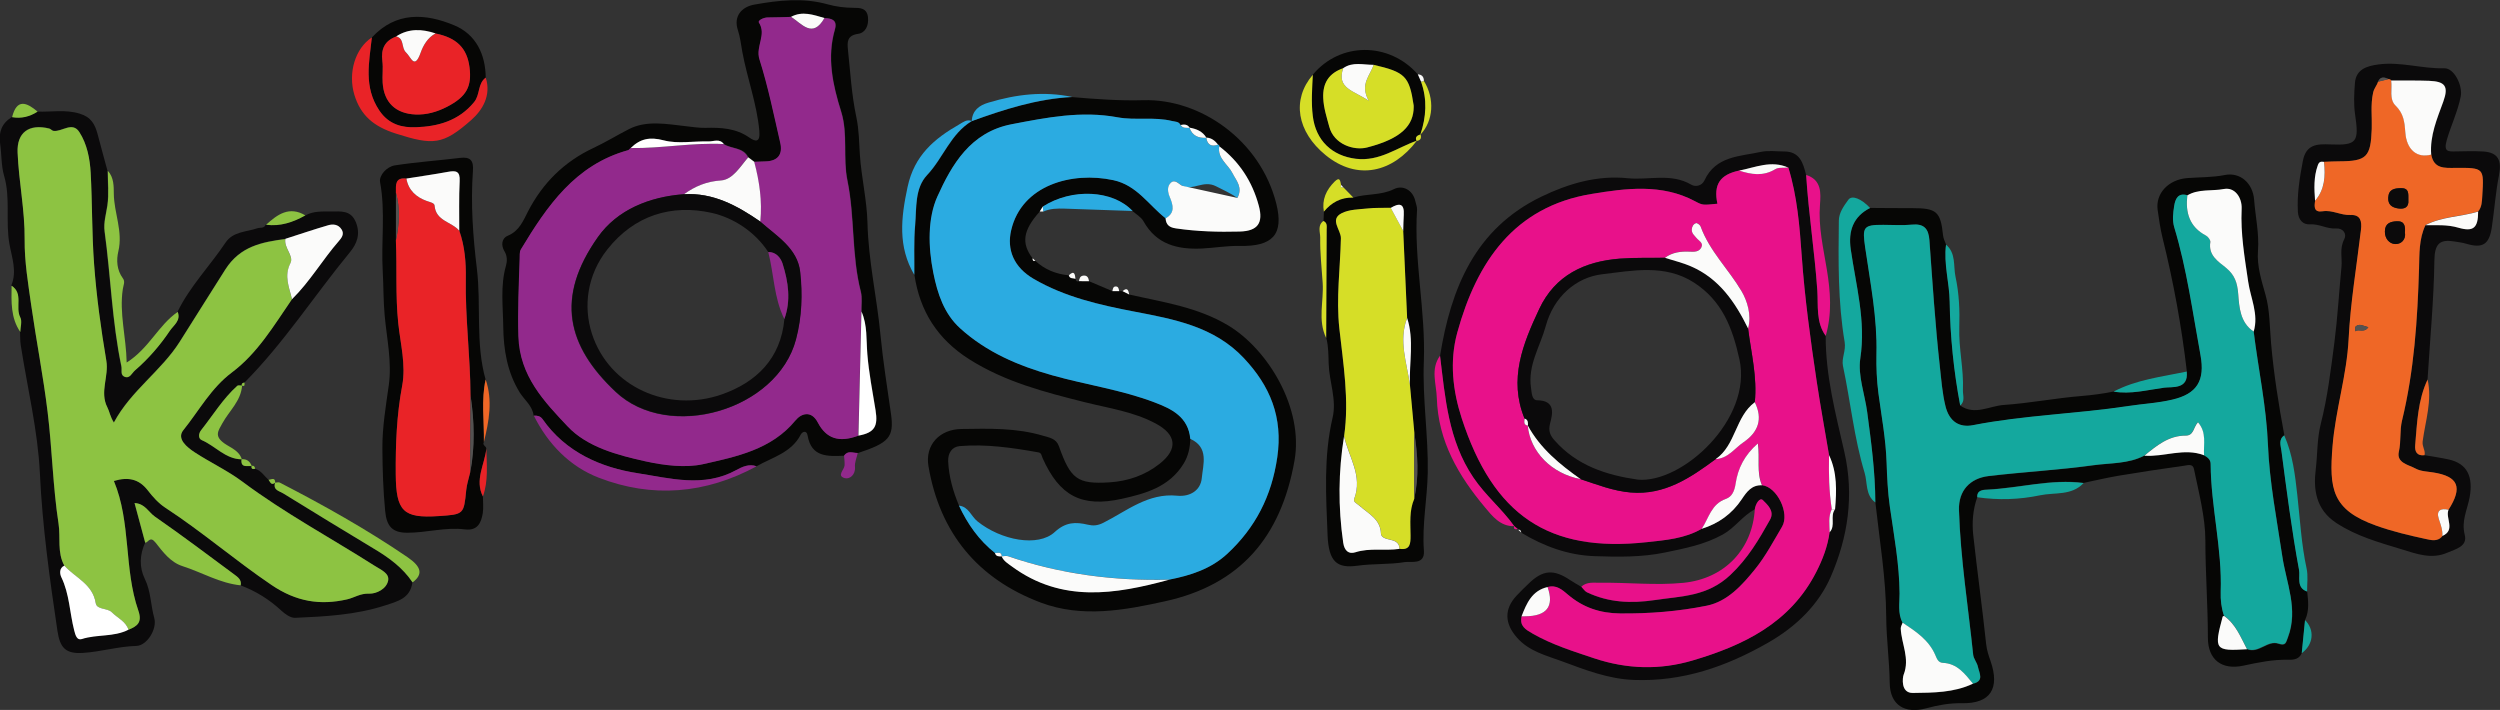 <?xml version="1.0" encoding="UTF-8"?>
<svg id="Layer_2" data-name="Layer 2" xmlns="http://www.w3.org/2000/svg" viewBox="0 0 357.82 101.61">
  <rect x="0" y="0" width="357.82" height="101.61" fill="#333333" stroke="none"/>
  <defs>
    <style>
      .cls-1 {
        fill: #fbfbfa;
      }

      .cls-2 {
        fill: #fff;
      }

      .cls-3 {
        fill: #060605;
      }

      .cls-4 {
        fill: #e8118a;
      }

      .cls-5 {
        fill: #545251;
      }

      .cls-6 {
        fill: #8dc342;
      }

      .cls-7 {
        fill: #2babe1;
      }

      .cls-8 {
        fill: #0b0a0b;
      }

      .cls-9 {
        fill: #d6de27;
      }

      .cls-10 {
        fill: #14a89e;
      }

      .cls-11 {
        fill: #ef6726;
      }

      .cls-12 {
        fill: #92298c;
      }

      .cls-13 {
        fill: #e92327;
      }
    </style>
  </defs>
  <g id="Layer_1-2" data-name="Layer 1">
    <g>
      <path class="cls-3" d="M148.19,37.34c1.35,1.25,2.97,1.89,4.79,2.07,.12,.53,.6,.39,.95,.5,.07,.26,.17,.46,.5,.33,.48,0,.96,0,1.44,.01,1.12,.47,2.24,.95,3.35,1.42,.32,0,.64,0,.96,0,.16,0,.33,0,.49,0,.32,.16,.63,.32,.95,.48,4.86,1.11,9.8,1.79,14.22,4.46,5.65,3.42,10.77,11.83,9.44,19.32-1.94,10.97-7.78,17.75-18.49,20.12-5.85,1.3-11.94,2.41-17.82,.2-9.03-3.4-14.46-9.98-16.08-19.52-.52-3.05,1.59-5.29,4.72-5.33,3.94-.06,7.89-.18,11.73,.98,.86,.26,1.83,.38,2.22,1.48,1.66,4.7,2.64,5.46,7.2,5.18,2.64-.16,5.13-1,7.23-2.67,2.65-2.1,2.4-4.17-.59-5.76-3.16-1.69-6.68-2.18-10.08-3.03-5.78-1.45-11.5-2.92-16.64-6.19-4.51-2.88-7.02-6.85-7.8-12.04,.03-2.38-.09-4.77,.12-7.13,.21-2.46-.07-5.25,1.71-7.15,2.31-2.45,3.36-5.91,6.4-7.73h-.02c4.67-1.68,9.38-3.19,14.4-3.44,3.39,.29,6.84,.54,10.17,.44,8.11-.23,16.71,5.69,19.01,14.79,1.12,4.46-.53,6.17-5.27,6.07-1.73-.04-3.56,.28-5.36,.37-3.49,.16-6.51-.56-8.38-3.91-.33-.59-1.02-.97-1.55-1.44-2.81-3.02-8.69-3.31-12.85-.64-.15,.24-.3,.47-.45,.71-2.39,2.66-2.67,4.52-1.01,6.69-.03,.29,.06,.46,.39,.38Zm22.09-19.04c-.31-.52-.79-.52-1.3-.41-.25-.52-.74-.45-1.2-.57-2.58-.64-5.26-.06-7.8-.53-5.19-.96-10.13,.02-15.17,.99-5.92,1.14-8.59,5.82-10.62,10.33-1.41,3.12-1.34,7.21-.59,10.94,.61,3,1.55,5.85,3.83,7.93,3.76,3.42,8.35,5.38,13.2,6.74,4.85,1.36,9.88,2.06,14.62,3.87,2.49,.95,4.84,2.09,5.13,5.22-.07,1.25-.27,2.41-.97,3.55-2.04,3.34-5.46,4.28-8.83,5.03-5.81,1.29-8.95-.44-11.36-5.83-.16-.36-.12-.73-.63-.82-3.72-.66-7.45-1.21-11.23-.89-1.1,.09-1.71,1-1.65,2.21,.11,2.2,.7,4.28,1.55,6.3,1.23,2.64,2.86,4.96,5.16,6.78,.14,.53,.56,.5,.97,.49l-.02-.02c.29,.69,.9,1.04,1.47,1.45,7.13,5.24,14.79,4,22.53,1.89,3.04-.59,5.97-1.54,8.28-3.68,4.03-3.73,6.36-8.25,7.17-13.82,.84-5.75-1.03-10.22-4.79-14.21-4.25-4.52-9.97-5.56-15.72-6.66-4.96-.95-9.9-2.08-14.35-4.67-2.85-1.66-3.88-4.18-3.22-6.99,1.52-6.44,8.7-8.42,14.62-7.14,3.38,.73,5.05,3.56,7.48,5.46,.07,.91,.5,1.29,1.48,1.44,3.04,.44,6.09,.53,9.15,.45,2.57-.07,3.38-1.22,2.72-3.68-.94-3.48-2.8-6.33-5.66-8.52l-.02-.18-.16-.06c-.44-.54-.94-.98-1.69-1l.02,.02c-.54-.93-1.43-1.28-2.43-1.45l.03,.03Z"/>
      <path class="cls-3" d="M283,71.17c-.63,1.77-.77,3.62-.57,5.45,.57,5.18,1.29,10.34,1.84,15.53,.09,.88,.36,1.69,.63,2.45,1.37,3.95-.01,6.13-4.1,6.05-1.75-.03-3.41,.27-5.07,.72-3.12,.85-5.23-.46-5.26-3.65-.04-3.16-.48-6.29-.5-9.44-.03-5.51-.95-10.92-1.55-16.36-.01-4.34-.59-8.63-1.16-12.91-.35-2.58-1.37-5.25-.99-7.72,.81-5.38-.63-10.45-1.37-15.61-.38-2.64,.37-4.7,2.78-5.92,1.99,.01,3.99,.04,5.98,.03,3.55,0,4.09,.48,4.45,3.93,.05,.44,.28,.87,.43,1.3-.36,2.75,.49,5.42,.52,8.14,.07,5.01,.58,9.97,1.51,14.89,2.08,1.45,4.18,.05,6.23-.09,3.71-.25,7.39-.98,11.11-1.28,1.56-.13,3.09-.33,4.62-.64,2.45,.42,4.85-.24,7.23-.56,1.13-.15,3.52,.29,3.24-2.31-.75-6.44-1.91-12.79-3.47-19.09-.32-1.31-.53-2.69-.71-4.03-.33-2.38,1.57-4.35,4.23-4.56,1.79-.14,3.57-.08,5.38-.44,2.2-.44,4.02,1.16,4.2,3.56,.18,2.42,.74,4.81,.55,7.28-.17,2.18,.5,4.24,1.09,6.35,.62,2.22,.58,4.63,.79,6.96,.39,4.4,1.08,8.75,1.89,13.09-.86,.58-.5,1.49-.41,2.18,.76,5.72,1.49,11.44,2.53,17.11,.17,.93-.43,2.53,1.15,3.06,.15,1.38,.33,2.76-.29,4.08-.16,1.58-.32,3.16-.47,4.74-.38,.88-1.09,.99-1.95,.97-2.19-.05-4.32,.39-6.45,.85-3.03,.65-5.05-.83-5.05-4.01,0-4.65-.36-9.29-.36-13.94,0-3.27-.94-6.83-1.64-10.23-.16-.78-.94-.5-1.4-.44-3.13,.43-6.26,.91-9.38,1.43-1.67,.28-3.32,.68-4.98,1.02-4.66-.61-9.19,.73-13.79,.95-.44,.02-1.52,0-1.43,1.08Zm30.08-43.21c-1.33-.4-1.72,.56-1.87,1.49-.16,1.01-.28,2.14,0,3.09,1.81,5.99,2.64,12.18,3.76,18.31,.67,3.62-.47,5.54-4.05,6.37-2.07,.48-4.2,.59-6.28,.91-7.39,1.13-14.88,1.3-22.23,2.74-1.93,.38-3.4-.48-3.95-2.75-.45-1.85-.58-3.73-.79-5.57-.67-6.03-1.06-12.09-1.5-18.15-.12-1.66-.78-2.39-2.52-2.23-1.34,.13-2.71,.03-4.07,.03-2.89-.01-3.03,.3-2.6,3.27,.74,5.05,1.74,10.06,1.61,15.24-.04,1.82,.04,3.76,.29,5.66,.43,3.26,1.05,6.5,1.16,9.83,.07,2.1,.17,4.26,.47,6.36,.58,4.12,1.36,8.21,1.39,12.4,0,1.4-.28,2.85,.42,4.18-.09,.28-.28,.56-.27,.84,.09,2.19,1.34,4.27,.41,6.62-.15,.39-.45,2.62,1.32,2.6,2.92-.03,5.88-.03,8.61-1.33,1.67-.38,.9-1.53,.72-2.42-.12-.6-.62-1.13-.68-1.73-.71-6.89-1.82-13.74-2.03-20.69-.09-2.81,1.58-4.57,4.26-4.88,5-.59,10.03-.86,15.01-1.55,2.42-.34,4.98-.19,7.25-1.37,2.85,.21,5.69-1.16,8.54-.06,.48,.29,.95,.59,.96,1.24,.03,6.13,1.66,12.14,1.44,18.3-.04,1.19,.09,2.34,.48,3.46-.07,.04-.18,.06-.2,.12-1.27,4.72-1.11,4.93,3.49,4.65,1.67,.67,2.92-1.31,4.5-.78,1.04,.35,1.06-.14,1.35-.9,1.53-4-.23-7.76-.8-11.58-.8-5.33-1.84-10.64-2.06-16.02-.22-5.46-1.38-10.78-2.04-16.17,.75-2.48-.44-4.79-.78-7.13-.51-3.47-1.11-6.89-.94-10.43,.08-1.64-.99-3.15-2.54-2.85-1.73,.33-3.62-.05-5.23,.91Z"/>
      <path class="cls-8" d="M43.71,30.83c1.15-.64,2.42-.56,3.67-.56,1.41,0,2.84-.23,3.56,1.55,.68,1.67,.15,3.06-.84,4.26-5.09,6.18-9.44,12.97-15.11,18.68-.25,.05-.46,.13-.37,.45,0,0,.02-.02,.02-.02-.23,0-.55-.08-.69,.04-2.05,1.84-3.47,4.19-5.16,6.33-.4,.51-.44,1.22,.09,1.45,1.94,.84,3.39,2.72,5.71,2.74,0,0-.02-.02-.02-.02-.16,1.28,.79,.92,1.46,.98,0,0-.02-.01-.02-.01-.08,.46,.18,.48,.51,.4,.87,.25,1.29,1.03,1.91,1.57,.24,.31,.37,.87,.95,.42,0,0-.02-.01-.02-.01-.34,1.08,.6,1.19,1.18,1.55,4.33,2.66,8.66,5.33,13.02,7.94,2.12,1.27,4.08,2.7,5.47,4.78-.31,2.31-2.12,2.72-3.96,3.32-4.19,1.35-8.51,1.57-12.83,1.76-.64,.03-1.43-.53-1.96-1.02-1.72-1.6-3.66-2.81-5.85-3.63,.17-.78-.41-1.18-.89-1.54-3.78-2.8-7.54-5.62-11.4-8.31-.88-.61-1.4-1.86-2.9-1.93,.55,2.02,1.04,3.85,1.53,5.68-.78,1.72-.86,3.51-.04,5.18,.88,1.79,.83,3.75,1.35,5.6,.44,1.56-1.04,3.95-2.56,3.99-2.6,.07-5.08,.84-7.64,1-2.46,.16-3.29-.69-3.66-3.16-1.11-7.48-2.15-14.93-2.51-22.52-.29-6.15-1.79-12.24-2.74-18.37-.1-.62-.07-1.27-.1-1.9,.02-.71,.29-1.54,0-2.09-.76-1.44,.49-3.41-1.26-4.54,.86-1.99,.08-4.05-.25-5.89-.6-3.27,.17-6.59-.77-9.81-.43-1.47-.35-3.08-.57-4.61-.24-1.64,.23-2.92,1.67-3.8,1.33,.23,2.53-.08,3.65-.79,2.01,.08,4-.33,6.05,.29,1.66,.49,2.2,1.53,2.58,2.94,.46,1.76,.95,3.51,1.42,5.26,0,1.65,.19,3.32-.05,4.93-.18,1.24-.57,2.47-.4,3.73,.88,6.43,1.07,12.94,2.4,19.31,.11,.52-.18,1.23,.44,1.49,.76,.33,1.07-.53,1.49-.89,1.93-1.66,3.6-3.59,5.01-5.69,.52-.77,1.61-1.46,1.12-2.7,1.78-3.66,4.65-6.58,6.89-9.93,1.07-1.59,2.97-1.5,4.54-2.04,.42-.14,.97,.07,1.2-.52,2.05,.27,3.88-.35,5.63-1.34Zm-25.32,59.3c1.25-.52,2.01-1.03,1.41-2.75-2.08-6.01-1.02-12.59-3.5-18.55,2.05-.61,3.58-.28,4.83,1.32,.73,.93,1.56,1.87,2.53,2.51,5.26,3.43,10.01,7.55,15.22,11.07,3.52,2.38,6.91,2.93,10.79,2.05,1.05-.24,1.91-.87,3.16-.82,1.03,.05,2.52-.68,2.73-1.9,.18-1.03-1.05-1.52-1.94-2.09-6.3-4.01-12.91-7.55-18.92-12.04-2.13-1.59-4.59-2.73-6.82-4.19-1.1-.72-2.64-1.94-1.64-3.18,2.25-2.79,3.95-6.01,6.95-8.26,3.67-2.75,6.02-6.74,8.6-10.48,2.55-2.51,4.35-5.64,6.7-8.32,.38-.44,.83-1,.38-1.68-.47-.72-1.21-.79-1.91-.58-2.05,.6-4.08,1.29-6.12,1.94-3.37,.45-6.47,1.03-8.6,4.37-2.19,3.44-4.34,6.91-6.53,10.35-2.64,4.17-6.99,7-9.42,11.55-.53-.85-.63-1.59-.92-2.15-1.15-2.23,.22-4.42-.16-6.71-.77-4.56-1.4-9.17-1.75-13.81-.32-4.37-.25-8.73-.49-13.09-.11-1.98-.51-4.09-1.62-5.81-1-1.55-2.46-.02-3.7-.17-.22-.03-.4-.28-.62-.34-2.9-.71-4.64,.57-4.52,3.44,.17,4.17,1.06,8.27,1.01,12.48-.03,3.12,.5,6.26,.94,9.37,.73,5.11,1.73,10.18,2.35,15.3,.64,5.3,.74,10.68,1.56,15.95,.31,2-.21,4.13,.83,6.02-.8,.38-.63,1.25-.43,1.66,1.17,2.42,1.19,5.09,1.84,7.61,.17,.68,.4,1.47,1.08,1.24,2.19-.71,4.59-.27,6.69-1.34Z"/>
      <path class="cls-8" d="M261.31,48.07c-.03,5.68,1.43,11.17,2.67,16.62,1.43,6.28,.49,12.23-1.93,17.82-1.74,4.02-4.94,7.16-8.99,9.48-6,3.43-12.23,5.59-19.2,5.33-3.61-.13-6.96-1.43-10.24-2.65-2.24-.83-4.76-1.42-6.5-3.41-1.77-2.01-1.86-4.07-.06-6,.54-.58,1.12-1.14,1.69-1.69,2.06-2.02,3.61-2.14,6-.53,.51,.34,1.06,.64,1.58,.95,.27,.27,.48,.64,.81,.8,3.11,1.47,6.3,1.61,9.72,1.11,3.85-.57,7.53-.5,10.81-3.6,2.52-2.37,4.08-5.06,5.67-7.9,.7-1.25-.41-2.18-1.01-2.79-.47-.48-1.07,.54-1.17,1.3-1.75,.9-2.81,2.61-4.57,3.59-2.63,1.46-5.46,1.99-8.29,2.58-3.33,.69-6.74,.64-10.13,.52-3.77-.14-7.21-1.42-10.43-3.35-.06-.24-.14-.45-.45-.4,0,0-.04-.1-.04-.1-.18-.15-.36-.29-.54-.44l.03,.03c-1.77-2.49-4.16-4.42-5.88-7-3.56-5.32-4.01-11.38-4.75-17.4,1.56-9.67,5-18.19,14.48-22.78,3.87-1.87,7.98-3.1,12.38-2.65,3.03,.31,6.19-.79,9.11,.93,.63,.37,1.53,.13,1.87-.61,1.62-3.51,5.06-3.43,8.08-4.09,1.07-.23,2.23-.06,3.34-.06,2.25,0,2.72,1.68,3.14,3.39,.35,5.53,1.22,11.01,1.6,16.54,.15,2.14-.22,4.52,1.2,6.48Zm1.34,24.82c.21-2.63,.32-5.26-.86-7.74-.59-3.52-1.24-7.03-1.77-10.56-.89-5.96-1.71-11.91-2.14-17.94-.31-4.25-.64-8.55-1.92-12.67-2.42-1.08-4.7-.03-7.03,.43-2.77,.58-3.7,2-3.12,4.75-2.04,.19-2.07,.25-3.17-.34-4.79-2.58-10-1.86-14.85-1.06-11.05,1.82-16.42,9.7-19.21,19.83-1.15,4.18-.63,8.4,.63,12.27,4.51,13.88,12.43,19.28,26.5,17.74,2.65-.29,5.44-.5,7.86-1.92,2.4-.75,4.33-2.14,5.74-4.24,.7-1.05,1.42-2.06,2.89-1.99,2.13,.23,3.99,4.02,2.85,5.94-1.22,2.06-2.35,4.21-3.85,6.06-1.85,2.28-3.95,4.64-6.92,5.24-4.06,.82-8.21,1.15-12.4,1.11-2.9-.03-5.31-.86-7.47-2.69-.84-.71-1.67-1.45-2.91-1.09-2.24,.51-3,2.33-3.73,4.19-.33,1.39,.56,1.89,1.6,2.49,2.77,1.59,5.77,2.52,8.78,3.52,4.72,1.57,9.44,1.68,14.07,.32,7.3-2.15,13.96-5.35,17.7-12.63,.95-1.85,1.65-3.69,1.93-5.73,.91-.94,0-2.32,.78-3.29Z"/>
      <path class="cls-3" d="M120.8,65.23c-2.32,.08-4.67,.25-5.21-2.9-.14-.83-.78-.52-.98-.13-1.34,2.61-4.07,3.25-6.33,4.54-1.08-.42-2.14,.11-2.93,.55-4.64,2.55-9.55,1.14-14.09,.44-5.22-.81-10.31-3-13.61-7.74-.3-.44-.77-.53-1.27-.5-.16-1.42-1.34-2.25-2.02-3.36-1.77-2.89-2.29-6.11-2.33-9.37-.03-2.9-.44-5.84,.39-8.73,.18-.62,.2-1.38-.22-2.07-.5-.83-.43-1.85,.5-2.23,1.64-.68,2.21-2.18,2.89-3.5,2.12-4.08,5.18-7.09,9.34-9.05,1.73-.81,3.38-1.82,5.07-2.69,2.54-1.31,5.43-.73,8.15-.43,.93,.1,1.87,.26,2.8,.24,2.23-.06,4.36,.04,6.3,1.39,.84,.58,1.59,.8,1.43-.97-.35-3.87-1.73-7.49-2.43-11.28-.19-1.04-.3-2.12-.65-3.17-.62-1.91,.51-3.28,2.36-3.61,3.47-.62,7-1.02,10.49-.04,1.22,.34,2.44,.49,3.71,.5,.89,0,1.92,0,2.07,1.34,.13,1.2-.35,2.24-1.43,2.39-1.54,.22-1.55,1.15-1.44,2.2,.34,3.25,.53,6.55,1.21,9.73,.38,1.79,.39,3.63,.5,5.34,.22,3.29,1.01,6.52,1.09,9.78,.13,5.42,1.35,10.68,1.86,16.03,.37,3.81,.97,7.57,1.51,11.34,.47,3.36-.35,4.12-4.77,5.59-.68,0-1.45-.41-1.97,.4Zm-17.2-44.61c-.6-.82-1.46-.36-2.19-.38-2.14-.07-4.4,.37-6.4-.15-2-.52-3.38-.24-4.74,1.1-.12,.1-.22,.26-.35,.3-7.56,2.09-11.59,7.99-15.33,14.19-.22,.37-.17,.91-.18,1.38-.12,3.68-.3,7.34-.18,11.05,.18,5.74,3.72,9.38,7.05,12.92,2.79,2.96,7.14,4.11,11.17,5,2.66,.59,5.75,.95,8.2,.4,4.73-1.07,9.79-2.06,13.23-6.26,.84-1.02,2.28-1.47,3.2,.29,1.22,2.33,3.05,2.92,5.81,1.89,2.32-.42,2.81-1.35,2.45-3.6-.43-2.67-.95-5.33-1.18-8.06-.17-2.02,.03-4.15-.84-6.1-.02-.96,.14-1.96-.09-2.86-1.34-5.21-.84-10.65-1.91-15.87-.68-3.29,.1-6.66-.9-9.88-1.21-3.85-2.06-7.73-.9-11.76,.39-1.36-.44-1.6-1.49-1.64-1.58-.45-3.16-1.05-4.78-.17-1.11,.03-2.22,.09-3.33,.08-.62,0-1.45,.44-1.27,.72,1.14,1.76-.51,3.43,.08,5.27,1.24,3.91,2.06,7.96,2.98,11.96,.37,1.62-.32,2.59-2.06,2.65-.55,.02-1.11,.04-1.66,.06-.28-.21-.57-.42-.85-.63-.71-1.47-2.38-1.19-3.5-1.91Z"/>
      <path class="cls-8" d="M347.02,65.15c1.15,.2,2.32,.36,3.46,.61,2.63,.59,3.54,2.43,2.99,5.43-.32,1.75-1.21,3.36-.7,5.34,.44,1.69-1.31,2.06-2.5,2.58-2.25,.98-4.41,.16-6.53-.49-3.2-.98-6.41-1.85-9.32-3.75-3.02-1.97-3.32-4.92-2.97-7.71,.26-2.14,.17-4.33,.72-6.5,.97-3.81,1.44-7.76,1.95-11.67,.46-3.57,.66-7.18,1.01-10.77,.13-1.31-.31-2.63,.39-3.96,.41-.77-.12-1.63-1.18-1.56-1.29,.09-2.4-.68-3.71-.59-1.04,.07-1.68-.68-1.74-1.82-.13-2.45,.25-4.83,.71-7.24,.46-2.4,2.01-2.46,3.95-2.38,3.82,.16,4.11-.35,3.53-4.29-.22-1.49-.14-3.04-.02-4.54,.17-1.94,1.72-2.39,3.3-2.61,3.19-.45,6.3,.63,9.49,.54,1.42-.04,2.66,2.5,2.35,4.05-.43,2.14-1.38,4.11-1.99,6.19-.51,1.77,.19,1.68,1.37,1.66,1.28-.03,2.56-.06,3.83,.01,2.11,.13,2.69,1.23,2.27,3.38-.48,2.44-.66,4.93-1.02,7.4-.36,2.51-1.29,3.14-3.69,2.42-.54-.16-1.07-.22-1.61-.31-2.17-.37-2.89,.3-2.93,2.7-.08,5.69-.63,11.38-.98,17.06-1.41,2.98-1.51,6.21-1.78,9.41-.08,.87,.24,1.56,1.34,1.42Zm2.55,11.57c1.96-.86,.4-2.55,.89-3.76,2.05-3.22,1.42-4.77-2.18-5.34-.85-.13-1.78-.14-2.5-.54-1.02-.56-2.79-.81-2.43-2.42,.34-1.5,.11-3.02,.45-4.44,1.73-7.16,2.22-14.43,2.44-21.77,.06-2.03-.03-4.25,.92-6.22,1.57,.02,3.11-.1,4.71,.36,2.19,.64,2.82-.01,2.83-2.3,.53-.65,.53-1.41,.59-2.22,.25-4.03,.28-4.04-3.84-4.02-1.54,0-3.1,.16-3.46-1.92-.21-2.72,.84-5.14,1.74-7.62,.79-2.16,.26-2.86-2.02-2.95-1.82-.07-3.63-.03-5.45-.04-.09-.12-.21-.19-.36-.2-.61-.27-1.19-.43-1.53,.38-.16,.54-.56,.91-.7,1.56-.4,1.76-.14,3.48-.2,5.2-.15,4.02-.71,4.62-4.67,4.64-.72,0-1.43,.05-2.15,.07-.4-.05-.67-.08-.87,.46-.61,1.68-.54,3.39-.4,5.11-.15,.87-.17,1.71,1.07,1.51,1.39-.23,2.61,.59,3.98,.53,1.45-.07,1.66,.91,1.51,2.1-.62,5.21-1.51,10.42-1.77,15.65-.26,5.2-1.88,10.15-2.3,15.31-.5,6.15-.11,9.15,6.29,11.42,2.27,.81,4.64,1.37,7,1.88,.75,.16,1.75,.47,2.43-.41Z"/>
      <path class="cls-3" d="M69.12,71.05c0,.8,.1,1.61-.02,2.39-.23,1.4-.75,2.56-2.57,2.33-2.78-.35-5.49,.49-8.26,.48-2.08-.01-2.93-.88-3.14-3.09-.29-3-.38-5.98-.4-8.97-.02-3.07,.5-6.07,.92-9.09,.46-3.32-.29-6.63-.59-9.91-.2-2.13-.16-4.24-.28-6.35-.25-4.25,.41-8.51-.38-12.77-.18-.95,.94-2.22,2.12-2.4,3.09-.48,6.21-.69,9.31-1.07,1.5-.19,1.97,.38,1.86,1.84-.34,4.68,0,9.38,.56,13.99,.64,5.29-.22,10.68,1.25,15.89-.65,2.97-.2,5.97-.25,8.95-.27,.46,.38,.59,.35,.97-.23,2.27-1.69,4.46-.49,6.83Zm-12.45-43.5c0,2.29,0,4.58,0,6.87,.18,3.94-.08,7.87,.34,11.84,.31,2.94,1.12,5.97,.56,8.94-.8,4.21-.96,8.43-.92,12.69,.04,5.27,1.06,6.3,6.12,5.97,3.65-.24,3.63-.24,3.97-3.73,.08-.85,.37-1.67,.56-2.51,.7-3.67,.6-7.34,.05-11.01-.02-5.59-.77-11.15-.67-16.75,.04-2.29-.15-4.62-.93-6.84,0-2.37-.06-4.75,.06-7.12,.07-1.45-.55-1.53-1.69-1.32-1.97,.37-3.95,.65-5.93,.96-1.65-.2-1.51,.94-1.5,1.99Z"/>
      <path class="cls-3" d="M193.7,28.28c1.89-.6,3.92-.27,5.83-1.22,1.17-.59,2.69,.05,3.06,1.79,.08,.38,.25,.77,.23,1.15-.47,7.3,1.25,14.5,.97,21.78-.21,5.32,.66,10.58,.56,15.9-.07,3.72-.83,7.4-.55,11.13,.16,2.09-1.85,1.5-2.72,1.64-2.22,.37-4.52,.2-6.81,.52-2.93,.41-4.11-.57-4.26-4.42-.22-5.58-.58-11.21,.72-16.76,.61-2.58-.47-5.12-.56-7.7-.04-1.19-.02-2.5-.34-3.72,.03-5.17,.05-10.34,.07-15.52,0-.46,.1-.98-.47-1.22,.02-.45,.04-.89,.06-1.34,1.1-1.32,2.47-2.07,4.22-2.01Zm7.14,4.79c.03-.77,.04-1.54,.08-2.31,.11-1.71-.68-1.73-1.87-1.01-1.11,.03-2.23-.01-3.34,.1-1.24,.13-2.61,.13-3.67,.67-1.8,.91-.1,2.39-.12,3.59-.09,4.3-.7,8.55-.22,12.93,.55,5.07,1.43,10.22,.68,15.39-.82,5.08-.86,10.15-.12,15.25,.17,1.17,.81,1.67,1.73,1.37,2.09-.68,4.23-.18,6.31-.49,1.57,.24,1.58-.8,1.58-1.89,0-1.77-.2-3.57,.53-5.27,.72-3.16,.52-6.32,.01-9.49-.21-2.27-.42-4.54-.63-6.81-.12-3.19,.63-6.42-.4-9.58-.19-4.15-.37-8.3-.56-12.45Z"/>
      <path class="cls-10" d="M267.67,29.76c-2.41,1.22-3.16,3.28-2.78,5.92,.74,5.16,2.19,10.22,1.37,15.61-.37,2.47,.65,5.13,.99,7.72,.57,4.29,1.15,8.57,1.16,12.91-1.45-1.07-1.1-2.81-1.53-4.24-1.51-5-2.02-10.21-3.1-15.31-.23-1.1,.45-2.16,.24-3.43-.97-5.74-.9-11.55-.83-17.35,.01-1.15,.71-2.1,1.36-3,.51-.7,1.83-.18,3.12,1.18Z"/>
      <path class="cls-3" d="M53.22,5.37c3.45-3.74,7.67-3.47,11.79-1.75,3.08,1.28,4.48,4.11,4.51,7.5-1.18,.86-.77,2.42-1.67,3.51-2.21,2.69-5.2,3.48-8.34,3.59-1.92,.06-3.85-.36-5.22-2.4-2.27-3.39-1.45-6.89-1.07-10.44Zm3.48-.15c-1.66,.61-2.21,1.8-1.98,3.52,.13,1.02-.03,2.07,.04,3.1,.19,2.82,1.87,4.42,4.69,4.54,1.61,.07,3.13-.38,4.52-1.1,2.8-1.43,3.58-2.91,3.22-5.68-.36-2.73-1.83-4.2-4.87-4.82-1.94-.64-3.83-.74-5.63,.43Z"/>
      <path class="cls-3" d="M187.9,10.69c3.9-4.7,10.91-4.72,15.03-.05,.15,.35,.31,.7,.46,1.04,.91,2.54,.75,5.07-.1,7.58l.02-.03c-.45,.16-.84,.36-.57,.95,0,0,.04-.05,.04-.05-2.85,.99-5.31,2.99-8.71,2.59-3.45-.41-5.75-2.62-6.18-6.1-.25-2.02-.09-3.96,0-5.94Zm4.36-.93c-2.03,.71-2.96,2.11-2.86,4.28,.06,1.43,.51,2.74,.86,4.09,.67,2.55,3.55,3.45,5.41,2.98,5-1.28,6.66-3.21,6.68-5.81,0-.08,0-.16-.01-.24-.63-4.15-1.22-4.74-5.73-5.78-1.47,0-2.99-.48-4.35,.48Z"/>
      <path class="cls-4" d="M251.16,72.89c.1-.75,.7-1.77,1.17-1.3,.6,.61,1.71,1.54,1.01,2.79-1.59,2.84-3.16,5.53-5.67,7.9-3.29,3.1-6.97,3.02-10.81,3.6-3.41,.51-6.61,.37-9.72-1.11-.32-.15-.54-.53-.81-.8,.79-.73,1.76-.55,2.7-.56,3.96-.06,7.92,.4,11.89,.01,5.94-.58,9.91-4.84,10.24-10.54Z"/>
      <path class="cls-13" d="M53.22,5.37c-.38,3.55-1.2,7.05,1.07,10.44,1.37,2.04,3.3,2.47,5.22,2.4,3.14-.1,6.13-.9,8.34-3.59,.9-1.09,.49-2.65,1.67-3.51,.82,2.54-.46,4.65-2.07,6.07-4.07,3.58-5.45,3.64-10.82,1.93-3.07-.98-5-2.53-5.91-5.54-.94-3.12,.11-6.65,2.5-8.21Z"/>
      <path class="cls-12" d="M76.39,59.49c.5-.03,.96,.06,1.27,.5,3.3,4.74,8.39,6.94,13.61,7.74,4.54,.7,9.45,2.11,14.09-.44,.79-.43,1.85-.96,2.93-.55-7.29,3.95-14.93,4.6-22.6,1.63-4.14-1.6-7.26-4.81-9.29-8.89Z"/>
      <path class="cls-6" d="M25.44,44.64c.49,1.24-.6,1.93-1.12,2.7-1.41,2.1-3.08,4.03-5.01,5.69-.42,.36-.73,1.22-1.49,.89-.62-.26-.33-.97-.44-1.49-1.34-6.37-1.52-12.89-2.4-19.31-.17-1.26,.22-2.49,.4-3.73,.23-1.61,.05-3.28,.05-4.93,.89,.92,.85,2.27,.86,3.26,.03,2.77,1.33,5.4,.65,8.25-.3,1.26-.23,2.68,.65,3.87,.36,.48,.07,.98-.01,1.53-.53,3.46,.48,6.82,.55,10.52,3.21-2.03,4.55-5.36,7.31-7.25Z"/>
      <path class="cls-6" d="M20.79,77.68c-.49-1.83-.99-3.66-1.53-5.68,1.5,.07,2.02,1.32,2.9,1.93,3.86,2.68,7.63,5.51,11.4,8.31,.48,.35,1.06,.76,.89,1.54-2.98-.3-5.55-1.86-8.33-2.75-1.76-.57-2.82-2.06-3.86-3.37-.79-.99-1-.04-1.47,.03Z"/>
      <path class="cls-7" d="M139.09,17.32c-3.04,1.82-4.09,5.28-6.4,7.73-1.78,1.89-1.5,4.69-1.71,7.15-.21,2.36-.09,4.76-.12,7.13-2.37-4.04-1.91-8.14-.96-12.57,.97-4.53,3.83-6.92,7.42-8.97,.53-.3,1.05-.76,1.76-.47Z"/>
      <path class="cls-6" d="M59.05,83.35c-1.39-2.08-3.34-3.51-5.47-4.78-4.36-2.61-8.69-5.28-13.02-7.94-.58-.36-1.52-.47-1.18-1.55,.22,0,.49-.1,.66-.01,6.28,3.24,12.44,6.69,18.29,10.68,2.03,1.39,2.23,2.47,.73,3.6Z"/>
      <path class="cls-9" d="M187.9,10.69c-.09,1.98-.25,3.92,0,5.94,.43,3.47,2.73,5.68,6.18,6.1,3.39,.4,5.85-1.59,8.71-2.59-3.45,4.54-8.49,5.78-13.05,2.07-4.12-3.36-4.9-7.94-1.84-11.51Z"/>
      <path class="cls-4" d="M206.11,50.91c.74,6.03,1.18,12.09,4.75,17.4,1.72,2.57,4.11,4.51,5.88,7-2,.07-3.2-1.5-4.18-2.67-3.78-4.51-6.72-9.46-6.91-15.65-.06-2.07-.94-4.14,.46-6.08Z"/>
      <path class="cls-4" d="M261.31,48.07c-1.42-1.96-1.06-4.35-1.2-6.48-.38-5.53-1.25-11.01-1.6-16.54,2.25,.66,2.1,2.68,1.98,4.24-.25,3.19,.48,6.19,.98,9.27,.52,3.15,.77,6.36-.16,9.51Z"/>
      <path class="cls-10" d="M330.21,84.67c-1.58-.53-.98-2.13-1.15-3.06-1.05-5.67-1.78-11.39-2.53-17.11-.09-.69-.45-1.59,.41-2.18,1.21,2.71,1.55,5.66,1.87,8.53,.39,3.52,.58,7.05,1.33,10.52,.23,1.05,.06,2.19,.07,3.29Z"/>
      <path class="cls-10" d="M280.56,58.05c-.93-4.92-1.44-9.88-1.51-14.89-.04-2.71-.88-5.39-.52-8.14,1.46,1.22,1.03,3.08,1.36,4.6,.51,2.35,.62,4.83,.54,7.25-.1,3.02,.65,5.96,.52,8.96-.03,.74,.36,1.59-.39,2.21Z"/>
      <path class="cls-6" d="M34.6,65.74c-2.32-.02-3.77-1.91-5.71-2.74-.54-.23-.5-.94-.09-1.45,1.69-2.13,3.11-4.49,5.16-6.33,.13-.12,.45-.03,.69-.04-.15,2.2-1.83,3.61-2.81,5.38-.63,1.14-1.2,1.85,.27,2.9,.87,.62,2.13,1.03,2.5,2.28Z"/>
      <path class="cls-10" d="M283,71.17c-.09-1.08,.99-1.06,1.43-1.08,4.6-.22,9.13-1.56,13.79-.95-1.71,1.84-4.13,1.31-6.23,1.75-2.95,.62-5.98,.72-8.99,.28Z"/>
      <path class="cls-7" d="M149.26,29.56c4.16-2.67,10.03-2.38,12.85,.64-3.25-.12-6.5-.24-9.75-.34-1.03-.03-2.07-.02-3.04,.43-.02-.24-.04-.48-.06-.72Z"/>
      <path class="cls-7" d="M153.47,13.88c-5.02,.25-9.73,1.77-14.4,3.46,.12-1.52,1.01-2.24,2.43-2.66,3.94-1.18,7.9-1.66,11.97-.8Z"/>
      <path class="cls-10" d="M312.98,53.18c.28,2.6-2.1,2.16-3.24,2.31-2.38,.32-4.78,.98-7.23,.56,3.28-1.73,6.92-2.12,10.47-2.87Z"/>
      <path class="cls-9" d="M189.41,31.63c.58,.24,.48,.77,.47,1.22-.02,5.17-.05,10.34-.07,15.52-1.24-2.58-.32-5.27-.5-7.9-.14-2.14-.39-4.28-.35-6.43,.01-.8-.43-1.75,.45-2.41Z"/>
      <path class="cls-11" d="M347.02,65.15c-1.1,.14-1.42-.55-1.34-1.42,.28-3.19,.37-6.43,1.78-9.41,.67,3.02-.32,5.92-.71,8.85-.1,.79,.43,1.3,.27,1.98Z"/>
      <path class="cls-9" d="M193.7,28.28c-1.76-.06-3.13,.69-4.22,2.01-.3-1.72,.34-3.1,1.53-4.29,.78-.78,.82-.08,.93,.46-.08,.31,.05,.41,.34,.36,.47,.49,.94,.97,1.42,1.46Z"/>
      <path class="cls-6" d="M43.71,30.83c-1.75,.98-3.58,1.61-5.63,1.34,1.63-1.48,3.32-2.72,5.63-1.34Z"/>
      <path class="cls-11" d="M69.26,63.26c.05-2.98-.41-5.98,.25-8.95,1.03,3.01,.48,5.98-.25,8.95Z"/>
      <path class="cls-12" d="M120.8,65.23c.52-.81,1.28-.4,1.97-.4-.15,.67-.46,1.35-.4,2,.09,1.16-.78,1.78-1.44,1.61-1.23-.33-.1-1.18-.05-1.82,.03-.46-.04-.93-.07-1.39Z"/>
      <path class="cls-9" d="M203.29,19.27c.85-2.52,1.01-5.04,.1-7.58,.15,0,.28-.04,.4-.12,1.59,2.55,1.38,5.75-.5,7.71Z"/>
      <path class="cls-6" d="M1.65,40.89c1.75,1.12,.5,3.09,1.26,4.54,.29,.55,.01,1.39,0,2.09-1.4-2.02-1.28-4.33-1.25-6.63Z"/>
      <path class="cls-13" d="M69.12,71.05c-1.2-2.37,.25-4.56,.49-6.83,.05,2.29,.3,4.6-.49,6.83Z"/>
      <path class="cls-10" d="M329.44,93.49c.16-1.58,.32-3.16,.47-4.74,1.42,1.41,1.22,3.51-.47,4.74Z"/>
      <path class="cls-6" d="M5.38,15.98c-1.12,.72-2.33,1.03-3.65,.79,.68-2.72,2.09-2.11,3.65-.79Z"/>
      <path class="cls-1" d="M155.87,40.25c-.48,0-.96,0-1.44-.01,.07-.37,.15-.74,.62-.79,.59-.07,.75,.33,.82,.81Z"/>
      <path class="cls-6" d="M36.03,66.71c-.67-.06-1.61,.3-1.46-.98,.74-.06,1.21,.29,1.46,.98Z"/>
      <path class="cls-1" d="M153.93,39.9c-.35-.11-.83,.03-.95-.5,.81-.77,.87-.12,.95,.5Z"/>
      <path class="cls-1" d="M160.18,41.67c-.32,0-.64,0-.96,0,.05-.31,.09-.67,.48-.67,.39,0,.43,.36,.48,.66Z"/>
      <path class="cls-1" d="M161.62,42.15c-.32-.16-.63-.32-.95-.48,.71-.62,.84-.09,.95,.48Z"/>
      <path class="cls-1" d="M149.26,29.56c.02,.24,.04,.48,.06,.72-.17,0-.34,0-.51-.01,.15-.24,.3-.47,.45-.71Z"/>
      <path class="cls-1" d="M203.79,11.56c-.12,.09-.25,.13-.4,.12-.15-.35-.31-.7-.46-1.04,.58,.03,.86,.35,.87,.92Z"/>
      <path class="cls-6" d="M39.39,69.09c-.58,.45-.71-.11-.95-.42,.39-.02,.95-.43,.95,.42Z"/>
      <path class="cls-9" d="M202.75,20.18c-.27-.59,.12-.79,.57-.95,.18,.54,0,.86-.57,.95Z"/>
      <path class="cls-1" d="M192.28,26.82c-.3,.05-.43-.06-.34-.36,.11,.12,.23,.24,.34,.36Z"/>
      <path class="cls-6" d="M34.62,55.2c-.09-.32,.12-.41,.37-.45,0,.25,.13,.61-.37,.45Z"/>
      <path class="cls-1" d="M148.19,37.34c-.33,.08-.42-.09-.39-.38,.13,.13,.26,.25,.39,.38Z"/>
      <path class="cls-6" d="M36.52,67.09c-.34,.08-.6,.05-.51-.4,.35-.1,.46,.12,.51,.4Z"/>
      <path class="cls-4" d="M216.71,75.28c.18,.15,.36,.29,.54,.44-.35,.07-.66,.07-.54-.44Z"/>
      <path class="cls-1" d="M217.29,75.82c.31-.05,.4,.16,.45,.4-.15-.13-.3-.27-.45-.4Z"/>
      <path class="cls-7" d="M166.83,31.25c-2.43-1.9-4.1-4.73-7.48-5.46-5.93-1.28-13.11,.7-14.62,7.14-.66,2.81,.37,5.33,3.22,6.99,4.45,2.59,9.4,3.72,14.35,4.67,5.75,1.1,11.47,2.14,15.72,6.66,3.76,3.99,5.63,8.47,4.79,14.21-.81,5.57-3.14,10.09-7.17,13.82-2.31,2.14-5.24,3.09-8.28,3.68-7.89,.19-15.61-.79-23.09-3.36-.27-.09-.6,0-.91,.02,0,0,.02,.02,.02,.02-.03-.75-.57-.48-.97-.49-2.3-1.82-3.93-4.15-5.16-6.78,1.39,.14,1.74,1.52,2.65,2.25,3.39,2.73,8.69,3.72,11.06,1.53,1.56-1.44,2.98-1.47,4.75-1.05,.72,.17,1.37,.15,2.2-.27,3.36-1.69,6.41-4.3,10.59-3.88,1.81,.18,3.35-.75,3.51-2.53,.18-1.95,1.06-4.39-1.65-5.61-.29-3.13-2.64-4.28-5.13-5.22-4.73-1.8-9.76-2.5-14.62-3.87-4.85-1.36-9.44-3.32-13.2-6.74-2.28-2.07-3.23-4.92-3.83-7.93-.75-3.74-.82-7.83,.59-10.94,2.04-4.5,4.7-9.19,10.62-10.33,5.05-.97,9.98-1.95,15.17-.99,2.53,.47,5.22-.11,7.8,.53,.46,.11,.96,.05,1.2,.57,.31,.52,.83,.38,1.3,.41,0,0-.03-.03-.03-.03,.41,1.15,1.28,1.53,2.43,1.45,0,0-.02-.02-.02-.02,.15,1.03,.72,1.34,1.69,1l.16,.06s.02,.18,.02,.18c-.31,1.74,1.25,2.58,1.9,3.86,.54,1.07,1.49,2.03,.7,3.53-1.03-.71-2.17-1.21-3.04-1.66-1.86-.96-3.31,.68-4.85-.08-.52-.26-1.05-1.01-1.66-.4-.55,.55-.39,1.35-.11,2.03,.49,1.17,.77,2.26-.61,3.03Z"/>
      <path class="cls-1" d="M177.11,28.33c.8-1.51-.16-2.46-.7-3.53-.64-1.28-2.2-2.12-1.9-3.86,2.87,2.19,4.73,5.04,5.66,8.52,.66,2.46-.15,3.61-2.72,3.68-3.06,.08-6.11,0-9.15-.45-.97-.14-1.4-.53-1.48-1.44,1.38-.77,1.1-1.86,.61-3.03-.28-.67-.44-1.48,.11-2.03,.61-.61,1.14,.14,1.66,.4"/>
      <path class="cls-1" d="M143.36,79.63c.3-.01,.64-.11,.91-.02,7.49,2.57,15.2,3.56,23.09,3.36-7.74,2.11-15.4,3.35-22.53-1.89-.57-.42-1.18-.77-1.47-1.45Z"/>
      <path class="cls-1" d="M172.67,19.72c-1.14,.08-2.02-.29-2.43-1.45,.99,.17,1.88,.52,2.43,1.45Z"/>
      <path class="cls-1" d="M174.34,20.7c-.96,.34-1.54,.03-1.69-1,.75,.02,1.25,.45,1.69,1Z"/>
      <path class="cls-1" d="M170.28,18.3c-.47-.02-.99,.11-1.3-.41,.51-.11,.99-.11,1.3,.41Z"/>
      <path class="cls-1" d="M142.41,79.15c.4,.02,.94-.25,.97,.49-.41,0-.83,.04-.97-.49Z"/>
      <path class="cls-10" d="M318.32,88.15c-.38-1.12-.52-2.27-.48-3.46,.22-6.15-1.4-12.16-1.44-18.3,0-.65-.47-.95-.96-1.24-.11-1.56,.41-3.26-.87-4.72-.67,.73-.58,1.91-1.76,1.91-2.44,0-4.16,1.45-5.91,2.87-2.27,1.19-4.83,1.04-7.25,1.37-4.98,.69-10.01,.96-15.01,1.55-2.68,.32-4.35,2.08-4.26,4.88,.21,6.95,1.32,13.8,2.03,20.69,.06,.59,.56,1.13,.68,1.73,.18,.89,.95,2.05-.72,2.42-1.16-1.4-2.24-2.89-4.32-2.98-.66-.03-.86-.61-1.08-1.13-.93-2.16-2.8-3.39-4.67-4.62-.7-1.34-.41-2.79-.42-4.18-.03-4.19-.8-8.28-1.39-12.4-.3-2.1-.4-4.26-.47-6.36-.11-3.33-.72-6.57-1.16-9.83-.25-1.89-.33-3.83-.29-5.66,.13-5.18-.88-10.19-1.61-15.24-.43-2.97-.29-3.28,2.6-3.27,1.36,0,2.73,.11,4.07-.03,1.73-.17,2.4,.56,2.52,2.23,.44,6.05,.83,12.12,1.5,18.15,.2,1.84,.34,3.72,.79,5.57,.55,2.27,2.03,3.13,3.95,2.75,7.35-1.44,14.85-1.61,22.23-2.74,2.09-.32,4.21-.42,6.28-.91,3.58-.83,4.71-2.75,4.05-6.37-1.13-6.13-1.95-12.32-3.76-18.31-.29-.95-.17-2.08,0-3.09,.15-.93,.54-1.89,1.87-1.49-.29,2.47,.28,4.51,2.67,5.76,.3,.16,.66,.66,.62,.94-.31,1.88,1.12,2.76,2.22,3.65,1.27,1.03,1.64,2.13,1.77,3.75,.15,1.92,.27,4.11,2.22,5.4,.66,5.39,1.82,10.71,2.04,16.17,.22,5.38,1.26,10.69,2.06,16.02,.57,3.82,2.32,7.58,.8,11.58-.29,.76-.31,1.25-1.35,.9-1.59-.53-2.83,1.45-4.5,.78-.91-1.72-1.61-3.58-3.29-4.77Z"/>
      <path class="cls-1" d="M322.57,47.46c-1.95-1.29-2.07-3.48-2.22-5.4-.13-1.62-.5-2.71-1.77-3.75-1.1-.89-2.53-1.77-2.22-3.65,.05-.28-.32-.78-.62-.94-2.38-1.25-2.96-3.3-2.67-5.76,1.61-.96,3.5-.58,5.23-.91,1.55-.3,2.62,1.21,2.54,2.85-.17,3.53,.43,6.95,.94,10.43,.34,2.35,1.53,4.66,.78,7.13Z"/>
      <path class="cls-1" d="M272.32,89.12c1.86,1.23,3.74,2.46,4.67,4.62,.22,.52,.42,1.1,1.08,1.13,2.08,.09,3.16,1.58,4.32,2.98-2.74,1.3-5.7,1.29-8.61,1.33-1.77,.02-1.47-2.21-1.32-2.6,.93-2.35-.32-4.43-.41-6.62-.01-.28,.17-.56,.27-.84Z"/>
      <path class="cls-1" d="M306.92,65.22c1.74-1.42,3.47-2.88,5.91-2.87,1.18,0,1.09-1.18,1.76-1.91,1.29,1.46,.77,3.16,.87,4.72-2.85-1.1-5.69,.27-8.54,.06Z"/>
      <path class="cls-1" d="M318.32,88.15c1.68,1.19,2.38,3.05,3.29,4.77-4.6,.29-4.76,.08-3.49-4.65,.01-.05,.13-.08,.2-.12Z"/>
      <path class="cls-6" d="M41.79,42.83c-2.57,3.74-4.92,7.73-8.6,10.48-3,2.25-4.7,5.47-6.95,8.26-1,1.24,.54,2.46,1.64,3.18,2.23,1.46,4.69,2.6,6.82,4.19,6.01,4.49,12.61,8.03,18.92,12.04,.89,.57,2.12,1.06,1.94,2.09-.21,1.22-1.69,1.94-2.73,1.9-1.25-.06-2.11,.58-3.16,.82-3.87,.88-7.27,.33-10.79-2.05-5.21-3.52-9.96-7.64-15.22-11.07-.98-.64-1.81-1.57-2.53-2.51-1.25-1.6-2.77-1.93-4.83-1.32,2.48,5.95,1.41,12.54,3.5,18.55,.6,1.72-.17,2.24-1.41,2.75-.39-1.21-1.59-1.68-2.39-2.5-.63-.64-2.15-.32-2.3-1.31-.44-2.76-2.95-3.62-4.49-5.37-1.05-1.88-.52-4.02-.83-6.02-.81-5.27-.91-10.65-1.56-15.95-.62-5.12-1.62-10.19-2.35-15.3-.44-3.11-.97-6.25-.94-9.37,.04-4.21-.84-8.31-1.01-12.48-.12-2.87,1.62-4.15,4.52-3.44,.22,.05,.4,.31,.62,.34,1.24,.15,2.7-1.39,3.7,.17,1.11,1.72,1.51,3.83,1.62,5.81,.24,4.36,.16,8.72,.49,13.09,.34,4.64,.98,9.25,1.75,13.81,.39,2.29-.99,4.48,.16,6.71,.29,.55,.38,1.3,.92,2.15,2.43-4.55,6.78-7.38,9.42-11.55,2.19-3.44,4.33-6.91,6.53-10.35,2.13-3.34,5.23-3.92,8.6-4.37-.24,1.29,1.24,2.45,.72,3.47-.95,1.89-.16,3.47,.22,5.18Z"/>
      <path class="cls-1" d="M41.79,42.83c-.38-1.7-1.18-3.29-.22-5.18,.52-1.02-.97-2.18-.72-3.47,2.04-.65,4.06-1.34,6.12-1.94,.69-.2,1.44-.14,1.91,.58,.45,.68,0,1.24-.38,1.68-2.34,2.68-4.14,5.81-6.7,8.32Z"/>
      <path class="cls-2" d="M9.21,80.95c1.54,1.74,4.05,2.61,4.49,5.37,.16,.99,1.67,.67,2.3,1.31,.81,.82,2,1.29,2.39,2.5-2.1,1.08-4.5,.63-6.69,1.34-.69,.22-.91-.56-1.08-1.24-.65-2.53-.67-5.2-1.84-7.61-.2-.42-.37-1.28,.43-1.66Z"/>
      <path class="cls-4" d="M243.57,75.68c-2.43,1.42-5.22,1.63-7.86,1.92-14.07,1.54-21.99-3.85-26.5-17.74-1.26-3.87-1.78-8.09-.63-12.27,2.79-10.13,8.16-18.01,19.21-19.83,4.85-.8,10.06-1.52,14.85,1.06,1.1,.59,1.13,.53,3.17,.34-.58-2.74,.35-4.16,3.12-4.75,1.74,.57,3.44,.84,5.17-.2,.49-.29,1.23-.17,1.86-.24,1.28,4.13,1.62,8.43,1.92,12.67,.43,6.02,1.25,11.98,2.14,17.94,.53,3.53,1.18,7.04,1.77,10.56-.06,2.58-.01,5.16,.39,7.73-.53,1.06-.3,2.2-.31,3.31-.28,2.03-.98,3.88-1.93,5.73-3.74,7.29-10.41,10.48-17.7,12.63-4.64,1.37-9.35,1.26-14.07-.32-3.01-1.01-6.01-1.94-8.78-3.52-1.04-.6-1.93-1.1-1.6-2.49,.16,0,.32,0,.47,0q4.72-.02,3.25-4.19c1.24-.36,2.08,.38,2.91,1.09,2.15,1.83,4.57,2.66,7.47,2.69,4.19,.04,8.34-.29,12.4-1.11,2.97-.6,5.08-2.96,6.92-5.24,1.5-1.85,2.63-4,3.85-6.06,1.14-1.92-.72-5.71-2.85-5.94-.81-1.83-.29-3.82-.59-5.99-1.9,1.64-2.87,3.57-3.18,5.72-.16,1.08-.51,1.9-1.41,2.22-2.08,.74-2.43,2.75-3.44,4.27Zm-24.88-14.76l-.03-.04c.34,3.8,3.41,6.92,7.58,7.7,2.34,.78,4.66,1.69,7.14,1.9,4.84,.42,8.56-2.09,12.19-4.78,1.75-.09,2.69-1.54,3.97-2.41,2.12-1.44,2.81-3.33,1.62-5.73,.37-3.58-.52-7.05-.96-10.56,.53-1.92-.13-3.97-.94-5.34-1.85-3.13-4.58-5.72-5.86-9.26-.08-.22-.5-.53-.65-.47-.37,.13-.59,.47-.61,.92-.02,.56,.38,.83,.67,1.2,.32,.4,1.03,.69,.7,1.35-.33,.67-1.04,.64-1.68,.61-1.27-.06-2.48,.09-3.53,.88-2.15,.03-4.3-.04-6.44,.12-5.07,.39-9.28,2.37-11.55,7.2-2.34,4.98-4.42,10.06-2.1,15.7-.02,.42-.2,.92,.48,1.01Z"/>
      <path class="cls-1" d="M243.57,75.68c1.01-1.53,1.36-3.54,3.44-4.27,.9-.32,1.25-1.14,1.41-2.22,.32-2.15,1.28-4.08,3.18-5.72,.3,2.17-.22,4.16,.59,5.99-1.47-.07-2.19,.94-2.89,1.99-1.4,2.1-3.33,3.49-5.74,4.24Z"/>
      <path class="cls-1" d="M221.5,84.02q1.47,4.18-3.25,4.19c-.16,0-.32,0-.47,0,.72-1.86,1.49-3.68,3.73-4.19Z"/>
      <path class="cls-2" d="M262.18,72.88c-.4-2.56-.45-5.14-.39-7.73,1.18,2.48,1.08,5.1,.86,7.74-.16,0-.31,0-.47-.01Z"/>
      <path class="cls-1" d="M255.95,23.98c-.63,.07-1.37-.06-1.86,.24-1.72,1.04-3.42,.77-5.17,.2,2.32-.46,4.61-1.52,7.03-.43Z"/>
      <path class="cls-1" d="M262.18,72.88c.16,0,.31,.01,.47,.01-.77,.98,.13,2.35-.78,3.29,0-1.11-.22-2.24,.31-3.31Z"/>
      <path class="cls-12" d="M107.95,23.16c.55-.02,1.11-.04,1.66-.06,1.75-.06,2.43-1.04,2.06-2.65-.92-4.01-1.74-8.05-2.98-11.96-.59-1.84,1.06-3.51-.08-5.27-.18-.28,.65-.72,1.27-.72,1.11,0,2.22-.05,3.33-.08,1.56,.98,3.08,3.16,4.78,.17,1.05,.04,1.88,.29,1.49,1.64-1.16,4.03-.3,7.91,.9,11.76,1.01,3.22,.23,6.59,.9,9.88,1.07,5.22,.57,10.65,1.91,15.87,.23,.9,.07,1.91,.09,2.86-.14,5.92-.28,11.84-.43,17.76-2.76,1.03-4.59,.44-5.81-1.89-.92-1.76-2.36-1.31-3.2-.29-3.44,4.19-8.5,5.19-13.23,6.26-2.46,.55-5.54,.19-8.2-.4-4.03-.89-8.38-2.04-11.17-5-3.33-3.54-6.88-7.18-7.05-12.92-.11-3.71,.06-7.37,.18-11.05,.02-.47-.04-1.02,.18-1.38,3.74-6.2,7.77-12.1,15.33-14.19,.14-.04,.24-.2,.35-.3,4.46,.07,8.87-.81,13.33-.57,1.12,.72,2.79,.43,3.5,1.91-1.15,1.32-2.2,3.19-3.9,3.31-2.08,.14-3.71,.83-5.3,1.97-4.94,.36-9.54,2.22-12.3,6.13-6.14,8.67-4.42,15.6,2.54,22.15,7.61,7.17,23.15,2.64,25.81-7.51,.84-3.23,.95-6.46,.6-9.63-.37-3.39-3.37-5.15-5.72-7.22,.28-2.91-.13-5.75-.87-8.55Z"/>
      <path class="cls-1" d="M107.95,23.16c.75,2.8,1.16,5.64,.87,8.55-3.3-2.27-6.73-4.16-10.93-3.91,1.59-1.14,3.22-1.83,5.3-1.97,1.7-.12,2.76-1.99,3.9-3.31,.28,.21,.57,.42,.85,.63Z"/>
      <path class="cls-2" d="M122.87,62.35c.14-5.92,.28-11.84,.43-17.76,.87,1.95,.67,4.08,.84,6.1,.22,2.72,.75,5.38,1.18,8.06,.36,2.25-.13,3.18-2.45,3.6Z"/>
      <path class="cls-2" d="M103.6,20.62c-4.46-.24-8.88,.64-13.33,.57,1.36-1.34,2.74-1.63,4.74-1.1,2.01,.53,4.26,.09,6.4,.15,.73,.02,1.59-.45,2.19,.38Z"/>
      <path class="cls-1" d="M118,2.58c-1.7,2.99-3.22,.81-4.78-.17,1.63-.88,3.2-.28,4.78,.17Z"/>
      <path class="cls-11" d="M347.15,32.23c-.95,1.97-.86,4.19-.92,6.22-.22,7.34-.7,14.61-2.44,21.77-.34,1.42-.11,2.94-.45,4.44-.36,1.61,1.41,1.86,2.43,2.42,.72,.39,1.65,.4,2.5,.54,3.6,.57,4.24,2.12,2.18,5.34-1.09-.25-1.78,.07-1.4,1.28,.26,.82,.58,1.6,.52,2.48-.68,.88-1.67,.57-2.43,.41-2.36-.51-4.73-1.07-7-1.88-6.4-2.27-6.79-5.26-6.29-11.42,.42-5.16,2.04-10.11,2.3-15.31,.26-5.23,1.15-10.43,1.77-15.65,.14-1.19-.06-2.17-1.51-2.1-1.37,.07-2.59-.75-3.98-.53-1.24,.2-1.23-.64-1.07-1.51,1.4-1.64,1.5-3.57,1.28-5.57,.72-.03,1.43-.07,2.15-.07,3.96-.01,4.53-.62,4.67-4.64,.06-1.72-.19-3.44,.2-5.2,.15-.65,.55-1.02,.7-1.56,.51-.13,1.02-.25,1.53-.38,.15,.02,.27,.08,.36,.2,.17,1.22-.33,2.66,.64,3.6,1.12,1.1,1.29,2.28,1.38,3.76,.17,2.6,1.74,3.79,3.71,3.24,.35,2.08,1.91,1.93,3.46,1.92,4.12-.03,4.09,0,3.84,4.02-.05,.81-.06,1.57-.59,2.22-2.49,.75-5.18,.7-7.54,1.94Zm-2.93,1.02c.06-.86-.03-1.63-1.16-1.58-.92,.04-1.7,.29-1.71,1.46-.01,1.03,.66,1.76,1.45,1.8,.82,.05,1.59-.58,1.42-1.68Zm.49-4.62c-.02-.83,.18-1.73-1.08-1.7-.93,.02-1.74,.16-1.8,1.36-.05,1.02,.55,1.41,1.41,1.54,.94,.14,1.56-.16,1.47-1.2Zm-5.72,18.2c-.73-.17-1.28-.6-1.84-.09-.12,.11-.03,.45-.04,.68,.5-.41,1.24,.31,1.87-.6Z"/>
      <path class="cls-1" d="M347.97,22.13c-1.97,.55-3.54-.64-3.71-3.24-.1-1.48-.26-2.66-1.38-3.76-.97-.94-.46-2.39-.64-3.6,1.82,.01,3.64-.03,5.45,.04,2.27,.09,2.8,.78,2.02,2.95-.9,2.48-1.95,4.9-1.74,7.62Z"/>
      <path class="cls-1" d="M347.15,32.23c2.36-1.24,5.05-1.19,7.54-1.94,0,2.29-.64,2.94-2.83,2.3-1.6-.47-3.13-.34-4.71-.36Z"/>
      <path class="cls-1" d="M332.63,23.17c.22,2.01,.12,3.94-1.28,5.57-.13-1.72-.21-3.43,.4-5.11,.2-.54,.48-.51,.87-.46Z"/>
      <path class="cls-1" d="M349.57,76.72c.06-.88-.26-1.66-.52-2.48-.38-1.21,.31-1.53,1.4-1.28-.49,1.21,1.07,2.9-.89,3.76Z"/>
      <path class="cls-5" d="M341.89,11.32c-.51,.13-1.02,.25-1.53,.38,.34-.81,.92-.65,1.53-.38Z"/>
      <path class="cls-13" d="M65.74,33.03c.78,2.22,.97,4.55,.93,6.84-.1,5.6,.65,11.16,.67,16.75-.02,3.67-.03,7.34-.05,11.01-.19,.83-.47,1.66-.56,2.51-.35,3.49-.33,3.49-3.97,3.73-5.05,.34-6.07-.69-6.12-5.97-.03-4.26,.13-8.48,.92-12.69,.56-2.97-.25-6-.56-8.94-.42-3.97-.16-7.9-.34-11.84,.49-2.29,.65-4.58,0-6.88,0-1.05-.15-2.19,1.5-1.99,.29,1.68,1.41,2.65,2.9,3.2,.45,.17,1.11,.29,1.13,.65,.16,2.25,2.47,2.32,3.54,3.62Z"/>
      <path class="cls-1" d="M65.74,33.03c-1.07-1.3-3.37-1.37-3.54-3.62-.03-.37-.68-.49-1.13-.65-1.49-.54-2.61-1.52-2.9-3.2,1.98-.32,3.96-.6,5.93-.96,1.14-.21,1.77-.13,1.69,1.32-.12,2.37-.05,4.74-.06,7.12Z"/>
      <path class="cls-5" d="M67.3,67.63c.02-3.67,.03-7.34,.05-11.01,.55,3.67,.65,7.34-.05,11.01Z"/>
      <path class="cls-5" d="M56.67,27.55c.65,2.29,.49,4.59,0,6.88,0-2.29,0-4.58,0-6.88Z"/>
      <path class="cls-9" d="M201.8,55.09c.21,2.27,.42,4.54,.63,6.81,0,3.16,0,6.33-.01,9.49-.74,1.7-.54,3.5-.53,5.27,0,1.09-.01,2.13-1.58,1.89,.02-.94-.73-1.19-1.38-1.32-.61-.13-1.25-.32-1.27-.87-.08-2.06-1.78-2.82-3.02-3.94-.35-.31-.99-.55-.81-1.02,1.26-3.29-.8-6.02-1.45-8.98,.75-5.17-.12-10.32-.68-15.39-.48-4.38,.13-8.63,.22-12.93,.02-1.2-1.67-2.68,.12-3.59,1.07-.54,2.43-.54,3.67-.67,1.1-.12,2.23-.08,3.34-.1,.6,1.1,1.19,2.21,1.79,3.31,.19,4.15,.37,8.3,.56,12.45-1.25,3.25-.05,6.4,.4,9.58Z"/>
      <path class="cls-1" d="M192.37,62.43c.65,2.96,2.71,5.69,1.45,8.98-.18,.46,.46,.7,.81,1.02,1.24,1.11,2.94,1.87,3.02,3.94,.02,.55,.66,.74,1.27,.87,.64,.13,1.4,.38,1.38,1.32-2.09,.31-4.23-.18-6.32,.49-.92,.3-1.56-.2-1.73-1.37-.74-5.1-.7-10.17,.12-15.25Z"/>
      <path class="cls-1" d="M201.8,55.09c-.44-3.18-1.65-6.33-.4-9.58,1.03,3.16,.28,6.38,.4,9.58Z"/>
      <path class="cls-5" d="M202.41,71.39c0-3.16,0-6.33,.01-9.49,.5,3.16,.7,6.33-.01,9.49Z"/>
      <path class="cls-1" d="M200.84,33.07c-.6-1.1-1.19-2.21-1.79-3.31,1.19-.72,1.98-.71,1.87,1.01-.05,.77-.06,1.54-.08,2.31Z"/>
      <path class="cls-13" d="M62.33,4.79c3.03,.62,4.51,2.08,4.87,4.82,.36,2.77-.43,4.24-3.22,5.68-1.4,.72-2.91,1.17-4.52,1.1-2.82-.12-4.51-1.72-4.69-4.54-.07-1.03,.09-2.08-.04-3.1-.22-1.72,.32-2.91,1.98-3.52,1.2,.3,.71,1.64,1.4,2.29,.75,.7,1.21,2.53,2.11,0,.34-.96,.99-2.14,2.11-2.71Z"/>
      <path class="cls-1" d="M62.33,4.79c-1.12,.58-1.77,1.75-2.11,2.71-.9,2.54-1.36,.71-2.11,0-.7-.65-.2-1.99-1.4-2.29,1.8-1.17,3.69-1.07,5.63-.43Z"/>
      <path class="cls-9" d="M196.6,9.28c4.52,1.04,5.11,1.63,5.73,5.78,.01,.08,.01,.16,.01,.24-.01,2.61-1.68,4.53-6.68,5.81-1.86,.48-4.74-.43-5.41-2.98-.36-1.35-.8-2.66-.86-4.09-.1-2.18,.83-3.57,2.86-4.28-.99,2.9,1.49,3.19,3.65,4.66-1.32-2.39,.24-3.62,.7-5.14Z"/>
      <path class="cls-1" d="M196.6,9.28c-.46,1.52-2.02,2.74-.7,5.14-2.16-1.47-4.64-1.75-3.65-4.66,1.36-.96,2.88-.47,4.35-.48Z"/>
      <path class="cls-8" d="M245.57,65.71c-3.63,2.69-7.35,5.2-12.19,4.78-2.48-.21-4.79-1.13-7.14-1.9-2.99-2.11-5.8-4.4-7.58-7.7,0,0,.03,.04,.03,.04,0-.42,.05-.85-.48-1.01-2.31-5.63-.24-10.71,2.1-15.7,2.27-4.83,6.47-6.8,11.55-7.2,2.14-.16,4.29-.09,6.44-.12,1.24,.4,2.53,.7,3.72,1.22,4.03,1.74,6.33,5.12,8.18,8.89,.44,3.51,1.33,6.98,.96,10.56-2.8,2.07-2.7,6.13-5.59,8.14Zm-11.16,2.94c6.35,.58,16.45-8.64,14.55-17.23-1.01-4.55-2.49-8.38-6.51-10.98-4.16-2.68-8.85-1.69-13.11-1.19-3.78,.44-6.97,3.25-8.1,7.42-.8,2.92-2.59,5.59-2.11,8.83,.11,.74,.11,1.78,.89,1.79,2.66,.03,2.2,1.96,1.85,3.28-.31,1.15,.04,1.8,.64,2.47,3.17,3.59,7.38,4.96,11.92,5.61Z"/>
      <path class="cls-1" d="M250.2,47.01c-1.85-3.77-4.15-7.15-8.18-8.89-1.19-.52-2.48-.82-3.72-1.22,1.05-.79,2.27-.94,3.53-.88,.64,.03,1.35,.06,1.68-.61,.33-.66-.38-.95-.7-1.35-.29-.37-.69-.64-.67-1.2,.02-.45,.24-.8,.61-.92,.15-.05,.57,.25,.65,.47,1.28,3.53,4.01,6.13,5.86,9.26,.81,1.37,1.47,3.42,.94,5.34Z"/>
      <path class="cls-1" d="M245.57,65.71c2.89-2.01,2.79-6.07,5.59-8.14,1.19,2.4,.49,4.29-1.62,5.73-1.28,.87-2.21,2.32-3.97,2.41Z"/>
      <path class="cls-1" d="M218.66,60.88c1.78,3.3,4.59,5.59,7.58,7.7-4.17-.79-7.24-3.91-7.58-7.7Z"/>
      <path class="cls-1" d="M218.21,59.91c.53,.16,.49,.6,.48,1.01-.68-.09-.5-.59-.48-1.01Z"/>
      <path class="cls-8" d="M97.89,27.8c4.2-.25,7.63,1.64,10.93,3.91,2.35,2.07,5.35,3.83,5.72,7.22,.35,3.18,.25,6.41-.6,9.63-2.66,10.15-18.2,14.68-25.81,7.51-6.96-6.55-8.67-13.48-2.54-22.15,2.76-3.9,7.35-5.76,12.3-6.13Zm12.07,8.27c-1.94-2.96-5.06-4.92-8.09-5.6-5.73-1.28-11.08,.33-14.95,5.24-2.87,3.63-3.47,8.13-2.2,12.05,2.46,7.63,10.9,11.37,18.56,8.7,4.93-1.72,8.48-5.1,8.99-10.81,.97-2.67,.56-5.33-.25-7.91-.24-.76-.89-1.71-2.05-1.67Z"/>
      <path class="cls-8" d="M344.21,33.25c.18,1.1-.6,1.73-1.42,1.68-.8-.05-1.47-.77-1.45-1.8,.01-1.17,.79-1.42,1.71-1.46,1.13-.05,1.22,.72,1.16,1.58Z"/>
      <path class="cls-8" d="M344.7,28.63c.09,1.04-.53,1.34-1.47,1.2-.86-.13-1.46-.52-1.41-1.54,.06-1.2,.87-1.34,1.8-1.36,1.25-.03,1.06,.87,1.08,1.7Z"/>
      <path class="cls-5" d="M338.98,46.83c-.63,.91-1.37,.19-1.87,.6,0-.23-.08-.57,.04-.68,.55-.52,1.1-.09,1.84,.09Z"/>
      <path class="cls-12" d="M112.26,45.66c-1.5-3.02-1.48-6.4-2.3-9.58,1.16-.04,1.81,.91,2.05,1.67,.81,2.58,1.22,5.24,.25,7.91Z"/>
    </g>
  </g>
</svg>